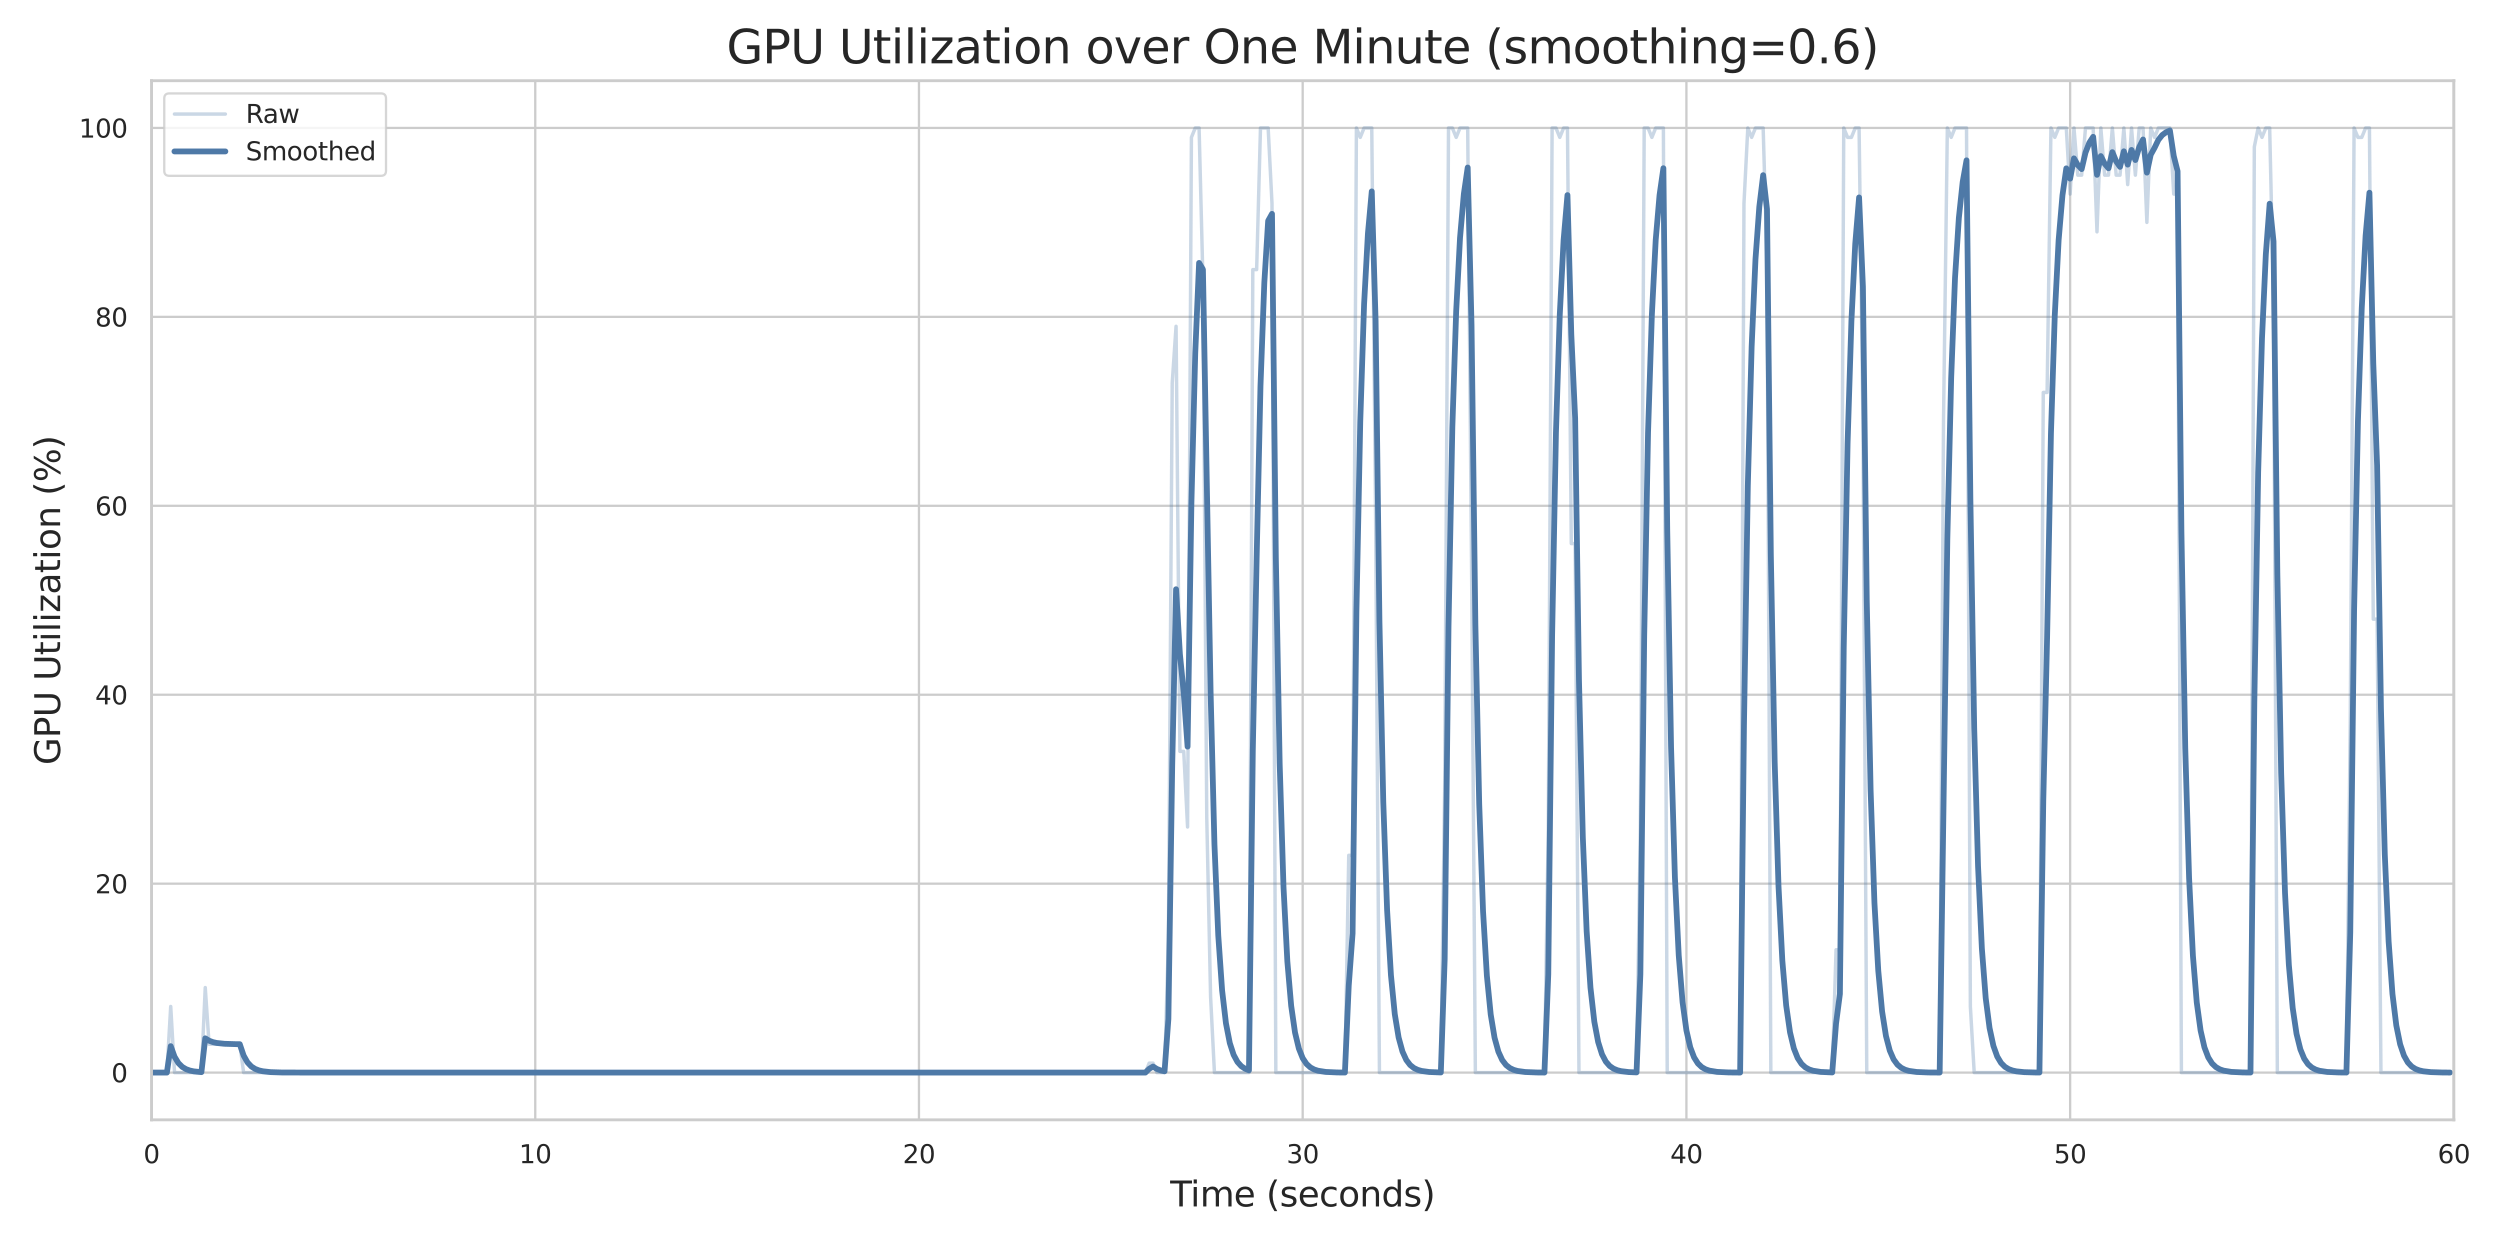 <?xml version="1.0" encoding="utf-8" standalone="no"?>
<!DOCTYPE svg PUBLIC "-//W3C//DTD SVG 1.1//EN"
  "http://www.w3.org/Graphics/SVG/1.1/DTD/svg11.dtd">
<svg xmlns:xlink="http://www.w3.org/1999/xlink" width="864pt" height="432pt" viewBox="0 0 864 432" xmlns="http://www.w3.org/2000/svg" version="1.1">
 <defs>
  <style type="text/css">*{stroke-linejoin: round; stroke-linecap: butt}</style>
 </defs>
 <g id="figure_1">
  <g id="patch_1">
   <path d="M 0 432 
L 864 432 
L 864 0 
L 0 0 
z
" style="fill: #ffffff"/>
  </g>
  <g id="axes_1">
   <g id="patch_2">
    <path d="M 52.368 387.012 
L 848.052 387.012 
L 848.052 27.888 
L 52.368 27.888 
z
" style="fill: #ffffff"/>
   </g>
   <g id="matplotlib.axis_1">
    <g id="xtick_1">
     <g id="line2d_1">
      <path d="M 52.368 387.012 
L 52.368 27.888 
" clip-path="url(#p5007269f45)" style="fill: none; stroke: #cccccc; stroke-width: 0.8; stroke-linecap: round"/>
     </g>
     <g id="text_1">
      <!-- 0 -->
      <g style="fill: #262626" transform="translate(49.569 401.999) scale(0.088 -0.088)">
       <defs>
        <path id="DejaVuSans-30" d="M 2034 4250 
Q 1547 4250 1301 3770 
Q 1056 3291 1056 2328 
Q 1056 1369 1301 889 
Q 1547 409 2034 409 
Q 2525 409 2770 889 
Q 3016 1369 3016 2328 
Q 3016 3291 2770 3770 
Q 2525 4250 2034 4250 
z
M 2034 4750 
Q 2819 4750 3233 4129 
Q 3647 3509 3647 2328 
Q 3647 1150 3233 529 
Q 2819 -91 2034 -91 
Q 1250 -91 836 529 
Q 422 1150 422 2328 
Q 422 3509 836 4129 
Q 1250 4750 2034 4750 
z
" transform="scale(0.016)"/>
       </defs>
       <use xlink:href="#DejaVuSans-30"/>
      </g>
     </g>
    </g>
    <g id="xtick_2">
     <g id="line2d_2">
      <path d="M 184.982 387.012 
L 184.982 27.888 
" clip-path="url(#p5007269f45)" style="fill: none; stroke: #cccccc; stroke-width: 0.8; stroke-linecap: round"/>
     </g>
     <g id="text_2">
      <!-- 10 -->
      <g style="fill: #262626" transform="translate(179.383 401.999) scale(0.088 -0.088)">
       <defs>
        <path id="DejaVuSans-31" d="M 794 531 
L 1825 531 
L 1825 4091 
L 703 3866 
L 703 4441 
L 1819 4666 
L 2450 4666 
L 2450 531 
L 3481 531 
L 3481 0 
L 794 0 
L 794 531 
z
" transform="scale(0.016)"/>
       </defs>
       <use xlink:href="#DejaVuSans-31"/>
       <use xlink:href="#DejaVuSans-30" x="63.623"/>
      </g>
     </g>
    </g>
    <g id="xtick_3">
     <g id="line2d_3">
      <path d="M 317.596 387.012 
L 317.596 27.888 
" clip-path="url(#p5007269f45)" style="fill: none; stroke: #cccccc; stroke-width: 0.8; stroke-linecap: round"/>
     </g>
     <g id="text_3">
      <!-- 20 -->
      <g style="fill: #262626" transform="translate(311.997 401.999) scale(0.088 -0.088)">
       <defs>
        <path id="DejaVuSans-32" d="M 1228 531 
L 3431 531 
L 3431 0 
L 469 0 
L 469 531 
Q 828 903 1448 1529 
Q 2069 2156 2228 2338 
Q 2531 2678 2651 2914 
Q 2772 3150 2772 3378 
Q 2772 3750 2511 3984 
Q 2250 4219 1831 4219 
Q 1534 4219 1204 4116 
Q 875 4013 500 3803 
L 500 4441 
Q 881 4594 1212 4672 
Q 1544 4750 1819 4750 
Q 2544 4750 2975 4387 
Q 3406 4025 3406 3419 
Q 3406 3131 3298 2873 
Q 3191 2616 2906 2266 
Q 2828 2175 2409 1742 
Q 1991 1309 1228 531 
z
" transform="scale(0.016)"/>
       </defs>
       <use xlink:href="#DejaVuSans-32"/>
       <use xlink:href="#DejaVuSans-30" x="63.623"/>
      </g>
     </g>
    </g>
    <g id="xtick_4">
     <g id="line2d_4">
      <path d="M 450.21 387.012 
L 450.21 27.888 
" clip-path="url(#p5007269f45)" style="fill: none; stroke: #cccccc; stroke-width: 0.8; stroke-linecap: round"/>
     </g>
     <g id="text_4">
      <!-- 30 -->
      <g style="fill: #262626" transform="translate(444.611 401.999) scale(0.088 -0.088)">
       <defs>
        <path id="DejaVuSans-33" d="M 2597 2516 
Q 3050 2419 3304 2112 
Q 3559 1806 3559 1356 
Q 3559 666 3084 287 
Q 2609 -91 1734 -91 
Q 1441 -91 1130 -33 
Q 819 25 488 141 
L 488 750 
Q 750 597 1062 519 
Q 1375 441 1716 441 
Q 2309 441 2620 675 
Q 2931 909 2931 1356 
Q 2931 1769 2642 2001 
Q 2353 2234 1838 2234 
L 1294 2234 
L 1294 2753 
L 1863 2753 
Q 2328 2753 2575 2939 
Q 2822 3125 2822 3475 
Q 2822 3834 2567 4026 
Q 2313 4219 1838 4219 
Q 1578 4219 1281 4162 
Q 984 4106 628 3988 
L 628 4550 
Q 988 4650 1302 4700 
Q 1616 4750 1894 4750 
Q 2613 4750 3031 4423 
Q 3450 4097 3450 3541 
Q 3450 3153 3228 2886 
Q 3006 2619 2597 2516 
z
" transform="scale(0.016)"/>
       </defs>
       <use xlink:href="#DejaVuSans-33"/>
       <use xlink:href="#DejaVuSans-30" x="63.623"/>
      </g>
     </g>
    </g>
    <g id="xtick_5">
     <g id="line2d_5">
      <path d="M 582.824 387.012 
L 582.824 27.888 
" clip-path="url(#p5007269f45)" style="fill: none; stroke: #cccccc; stroke-width: 0.8; stroke-linecap: round"/>
     </g>
     <g id="text_5">
      <!-- 40 -->
      <g style="fill: #262626" transform="translate(577.225 401.999) scale(0.088 -0.088)">
       <defs>
        <path id="DejaVuSans-34" d="M 2419 4116 
L 825 1625 
L 2419 1625 
L 2419 4116 
z
M 2253 4666 
L 3047 4666 
L 3047 1625 
L 3713 1625 
L 3713 1100 
L 3047 1100 
L 3047 0 
L 2419 0 
L 2419 1100 
L 313 1100 
L 313 1709 
L 2253 4666 
z
" transform="scale(0.016)"/>
       </defs>
       <use xlink:href="#DejaVuSans-34"/>
       <use xlink:href="#DejaVuSans-30" x="63.623"/>
      </g>
     </g>
    </g>
    <g id="xtick_6">
     <g id="line2d_6">
      <path d="M 715.438 387.012 
L 715.438 27.888 
" clip-path="url(#p5007269f45)" style="fill: none; stroke: #cccccc; stroke-width: 0.8; stroke-linecap: round"/>
     </g>
     <g id="text_6">
      <!-- 50 -->
      <g style="fill: #262626" transform="translate(709.839 401.999) scale(0.088 -0.088)">
       <defs>
        <path id="DejaVuSans-35" d="M 691 4666 
L 3169 4666 
L 3169 4134 
L 1269 4134 
L 1269 2991 
Q 1406 3038 1543 3061 
Q 1681 3084 1819 3084 
Q 2600 3084 3056 2656 
Q 3513 2228 3513 1497 
Q 3513 744 3044 326 
Q 2575 -91 1722 -91 
Q 1428 -91 1123 -41 
Q 819 9 494 109 
L 494 744 
Q 775 591 1075 516 
Q 1375 441 1709 441 
Q 2250 441 2565 725 
Q 2881 1009 2881 1497 
Q 2881 1984 2565 2268 
Q 2250 2553 1709 2553 
Q 1456 2553 1204 2497 
Q 953 2441 691 2322 
L 691 4666 
z
" transform="scale(0.016)"/>
       </defs>
       <use xlink:href="#DejaVuSans-35"/>
       <use xlink:href="#DejaVuSans-30" x="63.623"/>
      </g>
     </g>
    </g>
    <g id="xtick_7">
     <g id="line2d_7">
      <path d="M 848.052 387.012 
L 848.052 27.888 
" clip-path="url(#p5007269f45)" style="fill: none; stroke: #cccccc; stroke-width: 0.8; stroke-linecap: round"/>
     </g>
     <g id="text_7">
      <!-- 60 -->
      <g style="fill: #262626" transform="translate(842.453 401.999) scale(0.088 -0.088)">
       <defs>
        <path id="DejaVuSans-36" d="M 2113 2584 
Q 1688 2584 1439 2293 
Q 1191 2003 1191 1497 
Q 1191 994 1439 701 
Q 1688 409 2113 409 
Q 2538 409 2786 701 
Q 3034 994 3034 1497 
Q 3034 2003 2786 2293 
Q 2538 2584 2113 2584 
z
M 3366 4563 
L 3366 3988 
Q 3128 4100 2886 4159 
Q 2644 4219 2406 4219 
Q 1781 4219 1451 3797 
Q 1122 3375 1075 2522 
Q 1259 2794 1537 2939 
Q 1816 3084 2150 3084 
Q 2853 3084 3261 2657 
Q 3669 2231 3669 1497 
Q 3669 778 3244 343 
Q 2819 -91 2113 -91 
Q 1303 -91 875 529 
Q 447 1150 447 2328 
Q 447 3434 972 4092 
Q 1497 4750 2381 4750 
Q 2619 4750 2861 4703 
Q 3103 4656 3366 4563 
z
" transform="scale(0.016)"/>
       </defs>
       <use xlink:href="#DejaVuSans-36"/>
       <use xlink:href="#DejaVuSans-30" x="63.623"/>
      </g>
     </g>
    </g>
    <g id="text_8">
     <!-- Time (seconds) -->
     <g style="fill: #262626" transform="translate(404.416 416.947) scale(0.12 -0.12)">
      <defs>
       <path id="DejaVuSans-54" d="M -19 4666 
L 3928 4666 
L 3928 4134 
L 2272 4134 
L 2272 0 
L 1638 0 
L 1638 4134 
L -19 4134 
L -19 4666 
z
" transform="scale(0.016)"/>
       <path id="DejaVuSans-69" d="M 603 3500 
L 1178 3500 
L 1178 0 
L 603 0 
L 603 3500 
z
M 603 4863 
L 1178 4863 
L 1178 4134 
L 603 4134 
L 603 4863 
z
" transform="scale(0.016)"/>
       <path id="DejaVuSans-6d" d="M 3328 2828 
Q 3544 3216 3844 3400 
Q 4144 3584 4550 3584 
Q 5097 3584 5394 3201 
Q 5691 2819 5691 2113 
L 5691 0 
L 5113 0 
L 5113 2094 
Q 5113 2597 4934 2840 
Q 4756 3084 4391 3084 
Q 3944 3084 3684 2787 
Q 3425 2491 3425 1978 
L 3425 0 
L 2847 0 
L 2847 2094 
Q 2847 2600 2669 2842 
Q 2491 3084 2119 3084 
Q 1678 3084 1418 2786 
Q 1159 2488 1159 1978 
L 1159 0 
L 581 0 
L 581 3500 
L 1159 3500 
L 1159 2956 
Q 1356 3278 1631 3431 
Q 1906 3584 2284 3584 
Q 2666 3584 2933 3390 
Q 3200 3197 3328 2828 
z
" transform="scale(0.016)"/>
       <path id="DejaVuSans-65" d="M 3597 1894 
L 3597 1613 
L 953 1613 
Q 991 1019 1311 708 
Q 1631 397 2203 397 
Q 2534 397 2845 478 
Q 3156 559 3463 722 
L 3463 178 
Q 3153 47 2828 -22 
Q 2503 -91 2169 -91 
Q 1331 -91 842 396 
Q 353 884 353 1716 
Q 353 2575 817 3079 
Q 1281 3584 2069 3584 
Q 2775 3584 3186 3129 
Q 3597 2675 3597 1894 
z
M 3022 2063 
Q 3016 2534 2758 2815 
Q 2500 3097 2075 3097 
Q 1594 3097 1305 2825 
Q 1016 2553 972 2059 
L 3022 2063 
z
" transform="scale(0.016)"/>
       <path id="DejaVuSans-20" transform="scale(0.016)"/>
       <path id="DejaVuSans-28" d="M 1984 4856 
Q 1566 4138 1362 3434 
Q 1159 2731 1159 2009 
Q 1159 1288 1364 580 
Q 1569 -128 1984 -844 
L 1484 -844 
Q 1016 -109 783 600 
Q 550 1309 550 2009 
Q 550 2706 781 3412 
Q 1013 4119 1484 4856 
L 1984 4856 
z
" transform="scale(0.016)"/>
       <path id="DejaVuSans-73" d="M 2834 3397 
L 2834 2853 
Q 2591 2978 2328 3040 
Q 2066 3103 1784 3103 
Q 1356 3103 1142 2972 
Q 928 2841 928 2578 
Q 928 2378 1081 2264 
Q 1234 2150 1697 2047 
L 1894 2003 
Q 2506 1872 2764 1633 
Q 3022 1394 3022 966 
Q 3022 478 2636 193 
Q 2250 -91 1575 -91 
Q 1294 -91 989 -36 
Q 684 19 347 128 
L 347 722 
Q 666 556 975 473 
Q 1284 391 1588 391 
Q 1994 391 2212 530 
Q 2431 669 2431 922 
Q 2431 1156 2273 1281 
Q 2116 1406 1581 1522 
L 1381 1569 
Q 847 1681 609 1914 
Q 372 2147 372 2553 
Q 372 3047 722 3315 
Q 1072 3584 1716 3584 
Q 2034 3584 2315 3537 
Q 2597 3491 2834 3397 
z
" transform="scale(0.016)"/>
       <path id="DejaVuSans-63" d="M 3122 3366 
L 3122 2828 
Q 2878 2963 2633 3030 
Q 2388 3097 2138 3097 
Q 1578 3097 1268 2742 
Q 959 2388 959 1747 
Q 959 1106 1268 751 
Q 1578 397 2138 397 
Q 2388 397 2633 464 
Q 2878 531 3122 666 
L 3122 134 
Q 2881 22 2623 -34 
Q 2366 -91 2075 -91 
Q 1284 -91 818 406 
Q 353 903 353 1747 
Q 353 2603 823 3093 
Q 1294 3584 2113 3584 
Q 2378 3584 2631 3529 
Q 2884 3475 3122 3366 
z
" transform="scale(0.016)"/>
       <path id="DejaVuSans-6f" d="M 1959 3097 
Q 1497 3097 1228 2736 
Q 959 2375 959 1747 
Q 959 1119 1226 758 
Q 1494 397 1959 397 
Q 2419 397 2687 759 
Q 2956 1122 2956 1747 
Q 2956 2369 2687 2733 
Q 2419 3097 1959 3097 
z
M 1959 3584 
Q 2709 3584 3137 3096 
Q 3566 2609 3566 1747 
Q 3566 888 3137 398 
Q 2709 -91 1959 -91 
Q 1206 -91 779 398 
Q 353 888 353 1747 
Q 353 2609 779 3096 
Q 1206 3584 1959 3584 
z
" transform="scale(0.016)"/>
       <path id="DejaVuSans-6e" d="M 3513 2113 
L 3513 0 
L 2938 0 
L 2938 2094 
Q 2938 2591 2744 2837 
Q 2550 3084 2163 3084 
Q 1697 3084 1428 2787 
Q 1159 2491 1159 1978 
L 1159 0 
L 581 0 
L 581 3500 
L 1159 3500 
L 1159 2956 
Q 1366 3272 1645 3428 
Q 1925 3584 2291 3584 
Q 2894 3584 3203 3211 
Q 3513 2838 3513 2113 
z
" transform="scale(0.016)"/>
       <path id="DejaVuSans-64" d="M 2906 2969 
L 2906 4863 
L 3481 4863 
L 3481 0 
L 2906 0 
L 2906 525 
Q 2725 213 2448 61 
Q 2172 -91 1784 -91 
Q 1150 -91 751 415 
Q 353 922 353 1747 
Q 353 2572 751 3078 
Q 1150 3584 1784 3584 
Q 2172 3584 2448 3432 
Q 2725 3281 2906 2969 
z
M 947 1747 
Q 947 1113 1208 752 
Q 1469 391 1925 391 
Q 2381 391 2643 752 
Q 2906 1113 2906 1747 
Q 2906 2381 2643 2742 
Q 2381 3103 1925 3103 
Q 1469 3103 1208 2742 
Q 947 2381 947 1747 
z
" transform="scale(0.016)"/>
       <path id="DejaVuSans-29" d="M 513 4856 
L 1013 4856 
Q 1481 4119 1714 3412 
Q 1947 2706 1947 2009 
Q 1947 1309 1714 600 
Q 1481 -109 1013 -844 
L 513 -844 
Q 928 -128 1133 580 
Q 1338 1288 1338 2009 
Q 1338 2731 1133 3434 
Q 928 4138 513 4856 
z
" transform="scale(0.016)"/>
      </defs>
      <use xlink:href="#DejaVuSans-54"/>
      <use xlink:href="#DejaVuSans-69" x="57.959"/>
      <use xlink:href="#DejaVuSans-6d" x="85.742"/>
      <use xlink:href="#DejaVuSans-65" x="183.154"/>
      <use xlink:href="#DejaVuSans-20" x="244.678"/>
      <use xlink:href="#DejaVuSans-28" x="276.465"/>
      <use xlink:href="#DejaVuSans-73" x="315.479"/>
      <use xlink:href="#DejaVuSans-65" x="367.578"/>
      <use xlink:href="#DejaVuSans-63" x="429.102"/>
      <use xlink:href="#DejaVuSans-6f" x="484.082"/>
      <use xlink:href="#DejaVuSans-6e" x="545.264"/>
      <use xlink:href="#DejaVuSans-64" x="608.643"/>
      <use xlink:href="#DejaVuSans-73" x="672.119"/>
      <use xlink:href="#DejaVuSans-29" x="724.219"/>
     </g>
    </g>
   </g>
   <g id="matplotlib.axis_2">
    <g id="ytick_1">
     <g id="line2d_8">
      <path d="M 52.368 370.688 
L 848.052 370.688 
" clip-path="url(#p5007269f45)" style="fill: none; stroke: #cccccc; stroke-width: 0.8; stroke-linecap: round"/>
     </g>
     <g id="text_9">
      <!-- 0 -->
      <g style="fill: #262626" transform="translate(38.469 374.031) scale(0.088 -0.088)">
       <use xlink:href="#DejaVuSans-30"/>
      </g>
     </g>
    </g>
    <g id="ytick_2">
     <g id="line2d_9">
      <path d="M 52.368 305.393 
L 848.052 305.393 
" clip-path="url(#p5007269f45)" style="fill: none; stroke: #cccccc; stroke-width: 0.8; stroke-linecap: round"/>
     </g>
     <g id="text_10">
      <!-- 20 -->
      <g style="fill: #262626" transform="translate(32.87 308.736) scale(0.088 -0.088)">
       <use xlink:href="#DejaVuSans-32"/>
       <use xlink:href="#DejaVuSans-30" x="63.623"/>
      </g>
     </g>
    </g>
    <g id="ytick_3">
     <g id="line2d_10">
      <path d="M 52.368 240.098 
L 848.052 240.098 
" clip-path="url(#p5007269f45)" style="fill: none; stroke: #cccccc; stroke-width: 0.8; stroke-linecap: round"/>
     </g>
     <g id="text_11">
      <!-- 40 -->
      <g style="fill: #262626" transform="translate(32.87 243.441) scale(0.088 -0.088)">
       <use xlink:href="#DejaVuSans-34"/>
       <use xlink:href="#DejaVuSans-30" x="63.623"/>
      </g>
     </g>
    </g>
    <g id="ytick_4">
     <g id="line2d_11">
      <path d="M 52.368 174.802 
L 848.052 174.802 
" clip-path="url(#p5007269f45)" style="fill: none; stroke: #cccccc; stroke-width: 0.8; stroke-linecap: round"/>
     </g>
     <g id="text_12">
      <!-- 60 -->
      <g style="fill: #262626" transform="translate(32.87 178.146) scale(0.088 -0.088)">
       <use xlink:href="#DejaVuSans-36"/>
       <use xlink:href="#DejaVuSans-30" x="63.623"/>
      </g>
     </g>
    </g>
    <g id="ytick_5">
     <g id="line2d_12">
      <path d="M 52.368 109.507 
L 848.052 109.507 
" clip-path="url(#p5007269f45)" style="fill: none; stroke: #cccccc; stroke-width: 0.8; stroke-linecap: round"/>
     </g>
     <g id="text_13">
      <!-- 80 -->
      <g style="fill: #262626" transform="translate(32.87 112.85) scale(0.088 -0.088)">
       <defs>
        <path id="DejaVuSans-38" d="M 2034 2216 
Q 1584 2216 1326 1975 
Q 1069 1734 1069 1313 
Q 1069 891 1326 650 
Q 1584 409 2034 409 
Q 2484 409 2743 651 
Q 3003 894 3003 1313 
Q 3003 1734 2745 1975 
Q 2488 2216 2034 2216 
z
M 1403 2484 
Q 997 2584 770 2862 
Q 544 3141 544 3541 
Q 544 4100 942 4425 
Q 1341 4750 2034 4750 
Q 2731 4750 3128 4425 
Q 3525 4100 3525 3541 
Q 3525 3141 3298 2862 
Q 3072 2584 2669 2484 
Q 3125 2378 3379 2068 
Q 3634 1759 3634 1313 
Q 3634 634 3220 271 
Q 2806 -91 2034 -91 
Q 1263 -91 848 271 
Q 434 634 434 1313 
Q 434 1759 690 2068 
Q 947 2378 1403 2484 
z
M 1172 3481 
Q 1172 3119 1398 2916 
Q 1625 2713 2034 2713 
Q 2441 2713 2670 2916 
Q 2900 3119 2900 3481 
Q 2900 3844 2670 4047 
Q 2441 4250 2034 4250 
Q 1625 4250 1398 4047 
Q 1172 3844 1172 3481 
z
" transform="scale(0.016)"/>
       </defs>
       <use xlink:href="#DejaVuSans-38"/>
       <use xlink:href="#DejaVuSans-30" x="63.623"/>
      </g>
     </g>
    </g>
    <g id="ytick_6">
     <g id="line2d_13">
      <path d="M 52.368 44.212 
L 848.052 44.212 
" clip-path="url(#p5007269f45)" style="fill: none; stroke: #cccccc; stroke-width: 0.8; stroke-linecap: round"/>
     </g>
     <g id="text_14">
      <!-- 100 -->
      <g style="fill: #262626" transform="translate(27.271 47.555) scale(0.088 -0.088)">
       <use xlink:href="#DejaVuSans-31"/>
       <use xlink:href="#DejaVuSans-30" x="63.623"/>
       <use xlink:href="#DejaVuSans-30" x="127.246"/>
      </g>
     </g>
    </g>
    <g id="text_15">
     <!-- GPU Utilization (%) -->
     <g style="fill: #262626" transform="translate(20.775 264.368) rotate(-90) scale(0.12 -0.12)">
      <defs>
       <path id="DejaVuSans-47" d="M 3809 666 
L 3809 1919 
L 2778 1919 
L 2778 2438 
L 4434 2438 
L 4434 434 
Q 4069 175 3628 42 
Q 3188 -91 2688 -91 
Q 1594 -91 976 548 
Q 359 1188 359 2328 
Q 359 3472 976 4111 
Q 1594 4750 2688 4750 
Q 3144 4750 3555 4637 
Q 3966 4525 4313 4306 
L 4313 3634 
Q 3963 3931 3569 4081 
Q 3175 4231 2741 4231 
Q 1884 4231 1454 3753 
Q 1025 3275 1025 2328 
Q 1025 1384 1454 906 
Q 1884 428 2741 428 
Q 3075 428 3337 486 
Q 3600 544 3809 666 
z
" transform="scale(0.016)"/>
       <path id="DejaVuSans-50" d="M 1259 4147 
L 1259 2394 
L 2053 2394 
Q 2494 2394 2734 2622 
Q 2975 2850 2975 3272 
Q 2975 3691 2734 3919 
Q 2494 4147 2053 4147 
L 1259 4147 
z
M 628 4666 
L 2053 4666 
Q 2838 4666 3239 4311 
Q 3641 3956 3641 3272 
Q 3641 2581 3239 2228 
Q 2838 1875 2053 1875 
L 1259 1875 
L 1259 0 
L 628 0 
L 628 4666 
z
" transform="scale(0.016)"/>
       <path id="DejaVuSans-55" d="M 556 4666 
L 1191 4666 
L 1191 1831 
Q 1191 1081 1462 751 
Q 1734 422 2344 422 
Q 2950 422 3222 751 
Q 3494 1081 3494 1831 
L 3494 4666 
L 4128 4666 
L 4128 1753 
Q 4128 841 3676 375 
Q 3225 -91 2344 -91 
Q 1459 -91 1007 375 
Q 556 841 556 1753 
L 556 4666 
z
" transform="scale(0.016)"/>
       <path id="DejaVuSans-74" d="M 1172 4494 
L 1172 3500 
L 2356 3500 
L 2356 3053 
L 1172 3053 
L 1172 1153 
Q 1172 725 1289 603 
Q 1406 481 1766 481 
L 2356 481 
L 2356 0 
L 1766 0 
Q 1100 0 847 248 
Q 594 497 594 1153 
L 594 3053 
L 172 3053 
L 172 3500 
L 594 3500 
L 594 4494 
L 1172 4494 
z
" transform="scale(0.016)"/>
       <path id="DejaVuSans-6c" d="M 603 4863 
L 1178 4863 
L 1178 0 
L 603 0 
L 603 4863 
z
" transform="scale(0.016)"/>
       <path id="DejaVuSans-7a" d="M 353 3500 
L 3084 3500 
L 3084 2975 
L 922 459 
L 3084 459 
L 3084 0 
L 275 0 
L 275 525 
L 2438 3041 
L 353 3041 
L 353 3500 
z
" transform="scale(0.016)"/>
       <path id="DejaVuSans-61" d="M 2194 1759 
Q 1497 1759 1228 1600 
Q 959 1441 959 1056 
Q 959 750 1161 570 
Q 1363 391 1709 391 
Q 2188 391 2477 730 
Q 2766 1069 2766 1631 
L 2766 1759 
L 2194 1759 
z
M 3341 1997 
L 3341 0 
L 2766 0 
L 2766 531 
Q 2569 213 2275 61 
Q 1981 -91 1556 -91 
Q 1019 -91 701 211 
Q 384 513 384 1019 
Q 384 1609 779 1909 
Q 1175 2209 1959 2209 
L 2766 2209 
L 2766 2266 
Q 2766 2663 2505 2880 
Q 2244 3097 1772 3097 
Q 1472 3097 1187 3025 
Q 903 2953 641 2809 
L 641 3341 
Q 956 3463 1253 3523 
Q 1550 3584 1831 3584 
Q 2591 3584 2966 3190 
Q 3341 2797 3341 1997 
z
" transform="scale(0.016)"/>
       <path id="DejaVuSans-25" d="M 4653 2053 
Q 4381 2053 4226 1822 
Q 4072 1591 4072 1178 
Q 4072 772 4226 539 
Q 4381 306 4653 306 
Q 4919 306 5073 539 
Q 5228 772 5228 1178 
Q 5228 1588 5073 1820 
Q 4919 2053 4653 2053 
z
M 4653 2450 
Q 5147 2450 5437 2106 
Q 5728 1763 5728 1178 
Q 5728 594 5436 251 
Q 5144 -91 4653 -91 
Q 4153 -91 3862 251 
Q 3572 594 3572 1178 
Q 3572 1766 3864 2108 
Q 4156 2450 4653 2450 
z
M 1428 4353 
Q 1159 4353 1004 4120 
Q 850 3888 850 3481 
Q 850 3069 1003 2837 
Q 1156 2606 1428 2606 
Q 1700 2606 1854 2837 
Q 2009 3069 2009 3481 
Q 2009 3884 1853 4118 
Q 1697 4353 1428 4353 
z
M 4250 4750 
L 4750 4750 
L 1831 -91 
L 1331 -91 
L 4250 4750 
z
M 1428 4750 
Q 1922 4750 2215 4408 
Q 2509 4066 2509 3481 
Q 2509 2891 2217 2550 
Q 1925 2209 1428 2209 
Q 931 2209 642 2551 
Q 353 2894 353 3481 
Q 353 4063 643 4406 
Q 934 4750 1428 4750 
z
" transform="scale(0.016)"/>
      </defs>
      <use xlink:href="#DejaVuSans-47"/>
      <use xlink:href="#DejaVuSans-50" x="77.49"/>
      <use xlink:href="#DejaVuSans-55" x="137.793"/>
      <use xlink:href="#DejaVuSans-20" x="210.986"/>
      <use xlink:href="#DejaVuSans-55" x="242.773"/>
      <use xlink:href="#DejaVuSans-74" x="315.967"/>
      <use xlink:href="#DejaVuSans-69" x="355.176"/>
      <use xlink:href="#DejaVuSans-6c" x="382.959"/>
      <use xlink:href="#DejaVuSans-69" x="410.742"/>
      <use xlink:href="#DejaVuSans-7a" x="438.525"/>
      <use xlink:href="#DejaVuSans-61" x="491.016"/>
      <use xlink:href="#DejaVuSans-74" x="552.295"/>
      <use xlink:href="#DejaVuSans-69" x="591.504"/>
      <use xlink:href="#DejaVuSans-6f" x="619.287"/>
      <use xlink:href="#DejaVuSans-6e" x="680.469"/>
      <use xlink:href="#DejaVuSans-20" x="743.848"/>
      <use xlink:href="#DejaVuSans-28" x="775.635"/>
      <use xlink:href="#DejaVuSans-25" x="814.648"/>
      <use xlink:href="#DejaVuSans-29" x="909.668"/>
     </g>
    </g>
   </g>
   <g id="PolyCollection_1"/>
   <g id="PolyCollection_2"/>
   <g id="line2d_14">
    <path d="M 52.368 370.688 
L 57.673 370.688 
L 58.999 347.835 
L 60.325 370.688 
L 69.608 370.688 
L 70.934 341.305 
L 72.26 360.894 
L 82.869 360.894 
L 84.195 370.688 
L 395.838 370.688 
L 397.164 367.423 
L 398.491 367.423 
L 399.817 370.688 
L 402.469 370.688 
L 403.795 324.981 
L 405.121 132.36 
L 406.447 112.772 
L 407.774 259.686 
L 409.1 259.686 
L 410.426 285.804 
L 411.752 47.477 
L 413.078 44.212 
L 414.404 44.212 
L 415.73 96.448 
L 417.057 282.54 
L 418.383 344.57 
L 419.709 370.688 
L 431.644 370.688 
L 432.97 93.183 
L 434.296 93.183 
L 435.622 44.212 
L 438.275 44.212 
L 439.601 70.33 
L 440.927 370.688 
L 464.798 370.688 
L 466.124 295.599 
L 467.45 295.599 
L 468.776 44.212 
L 470.102 47.477 
L 471.428 44.212 
L 474.081 44.212 
L 475.407 178.067 
L 476.733 370.688 
L 497.951 370.688 
L 499.277 272.745 
L 500.603 44.212 
L 501.929 44.212 
L 503.256 47.477 
L 504.582 44.212 
L 507.234 44.212 
L 508.56 194.391 
L 509.886 370.688 
L 533.757 370.688 
L 535.083 285.804 
L 536.409 44.212 
L 537.735 44.212 
L 539.061 47.477 
L 540.388 44.212 
L 541.714 44.212 
L 543.04 187.861 
L 544.366 187.861 
L 545.692 370.688 
L 565.584 370.688 
L 566.91 285.804 
L 568.236 44.212 
L 569.563 44.212 
L 570.889 47.477 
L 572.215 44.212 
L 574.867 44.212 
L 576.193 370.688 
L 601.39 370.688 
L 602.716 70.33 
L 604.042 44.212 
L 605.368 47.477 
L 606.695 44.212 
L 609.347 44.212 
L 610.673 89.919 
L 611.999 370.688 
L 633.217 370.688 
L 634.543 328.246 
L 635.87 328.246 
L 637.196 44.212 
L 638.522 47.477 
L 639.848 47.477 
L 641.174 44.212 
L 642.5 44.212 
L 643.826 145.419 
L 645.153 370.688 
L 670.349 370.688 
L 671.675 145.419 
L 673.002 44.212 
L 674.328 47.477 
L 675.654 44.212 
L 679.632 44.212 
L 680.958 347.835 
L 682.284 370.688 
L 704.829 370.688 
L 706.155 135.625 
L 707.481 135.625 
L 708.807 44.212 
L 710.133 47.477 
L 711.46 44.212 
L 714.112 44.212 
L 715.438 67.065 
L 716.764 44.212 
L 718.09 60.536 
L 719.416 60.536 
L 720.743 44.212 
L 723.395 44.212 
L 724.721 80.124 
L 726.047 44.212 
L 727.373 60.536 
L 728.699 60.536 
L 730.026 44.212 
L 731.352 60.536 
L 732.678 60.536 
L 734.004 44.212 
L 735.33 63.8 
L 736.656 44.212 
L 737.982 60.536 
L 739.309 44.212 
L 740.635 44.212 
L 741.961 76.859 
L 743.287 44.212 
L 744.613 47.477 
L 745.939 44.212 
L 749.918 44.212 
L 751.244 67.065 
L 752.57 67.065 
L 753.896 370.688 
L 777.767 370.688 
L 779.093 50.741 
L 780.419 44.212 
L 781.745 47.477 
L 783.071 44.212 
L 784.397 44.212 
L 785.723 102.978 
L 787.05 370.688 
L 810.92 370.688 
L 812.246 249.892 
L 813.572 44.212 
L 814.899 47.477 
L 816.225 47.477 
L 817.551 44.212 
L 818.877 44.212 
L 820.203 213.98 
L 821.529 213.98 
L 822.855 370.688 
L 846.726 370.688 
L 846.726 370.688 
" clip-path="url(#p5007269f45)" style="fill: none; stroke: #4e79a7; stroke-opacity: 0.3; stroke-width: 1.2; stroke-linecap: round"/>
   </g>
   <g id="line2d_15">
    <path d="M 52.368 370.688 
L 57.673 370.688 
L 58.999 361.547 
L 60.325 365.203 
L 61.651 367.397 
L 62.977 368.714 
L 64.303 369.503 
L 65.629 369.977 
L 66.956 370.262 
L 69.608 370.535 
L 70.934 358.843 
L 72.26 359.663 
L 73.586 360.156 
L 74.912 360.451 
L 77.565 360.734 
L 81.543 360.859 
L 82.869 360.873 
L 84.195 364.799 
L 85.522 367.155 
L 86.848 368.568 
L 88.174 369.416 
L 89.5 369.925 
L 90.826 370.23 
L 93.478 370.523 
L 97.457 370.653 
L 110.718 370.688 
L 395.838 370.688 
L 397.164 369.382 
L 398.491 368.599 
L 399.817 369.435 
L 401.143 369.936 
L 402.469 370.237 
L 403.795 352.135 
L 405.121 264.225 
L 406.447 203.644 
L 407.774 226.061 
L 409.1 239.511 
L 410.426 258.028 
L 411.752 173.808 
L 413.078 121.969 
L 414.404 90.866 
L 415.73 93.099 
L 418.383 239.153 
L 419.709 291.767 
L 421.035 323.336 
L 422.361 342.277 
L 423.687 353.641 
L 425.013 360.46 
L 426.339 364.551 
L 427.666 367.006 
L 428.992 368.479 
L 430.318 369.363 
L 431.644 369.893 
L 432.97 259.209 
L 434.296 192.799 
L 435.622 133.364 
L 436.949 97.703 
L 438.275 76.307 
L 439.601 73.916 
L 440.927 192.625 
L 442.253 263.85 
L 443.579 306.585 
L 444.905 332.226 
L 446.232 347.611 
L 447.558 356.842 
L 448.884 362.38 
L 450.21 365.704 
L 451.536 367.697 
L 452.862 368.894 
L 454.188 369.612 
L 455.515 370.042 
L 458.167 370.456 
L 462.145 370.638 
L 464.798 370.67 
L 466.124 340.642 
L 467.45 322.624 
L 468.776 211.259 
L 470.102 145.746 
L 471.428 105.132 
L 472.754 80.764 
L 474.081 66.143 
L 475.407 110.913 
L 476.733 214.823 
L 478.059 277.169 
L 479.385 314.577 
L 480.711 337.021 
L 482.037 350.488 
L 483.363 358.568 
L 484.69 363.416 
L 486.016 366.325 
L 487.342 368.07 
L 488.668 369.117 
L 489.994 369.746 
L 491.32 370.123 
L 493.973 370.485 
L 497.951 370.644 
L 499.277 331.485 
L 500.603 216.576 
L 501.929 147.63 
L 503.256 107.569 
L 504.582 82.226 
L 505.908 67.02 
L 507.234 57.897 
L 508.56 112.495 
L 509.886 215.772 
L 511.212 277.738 
L 512.539 314.918 
L 513.865 337.226 
L 515.191 350.611 
L 516.517 358.642 
L 517.843 363.46 
L 519.169 366.352 
L 520.495 368.086 
L 521.822 369.127 
L 523.148 369.751 
L 524.474 370.126 
L 527.126 370.486 
L 531.105 370.644 
L 533.757 370.672 
L 535.083 336.725 
L 536.409 219.72 
L 537.735 149.517 
L 539.061 108.701 
L 540.388 82.905 
L 541.714 67.428 
L 543.04 115.601 
L 544.366 144.505 
L 545.692 234.978 
L 547.018 289.262 
L 548.344 321.833 
L 549.67 341.375 
L 550.997 353.1 
L 552.323 360.135 
L 553.649 364.357 
L 554.975 366.889 
L 556.301 368.409 
L 557.627 369.321 
L 558.953 369.868 
L 560.28 370.196 
L 562.932 370.511 
L 565.584 370.624 
L 566.91 336.696 
L 568.236 219.703 
L 569.563 149.506 
L 570.889 108.694 
L 572.215 82.901 
L 573.541 67.426 
L 574.867 58.14 
L 576.193 183.159 
L 577.519 258.171 
L 578.846 303.178 
L 580.172 330.182 
L 581.498 346.384 
L 582.824 356.106 
L 584.15 361.939 
L 585.476 365.439 
L 586.802 367.538 
L 588.129 368.798 
L 589.455 369.554 
L 590.781 370.008 
L 593.433 370.443 
L 597.412 370.635 
L 601.39 370.677 
L 602.716 250.538 
L 604.042 168.008 
L 605.368 119.795 
L 606.695 89.562 
L 608.021 71.422 
L 609.347 60.538 
L 610.673 72.29 
L 611.999 191.649 
L 613.325 263.265 
L 614.651 306.234 
L 615.977 332.016 
L 617.304 347.485 
L 618.63 356.766 
L 619.956 362.335 
L 621.282 365.676 
L 622.608 367.681 
L 623.934 368.884 
L 625.26 369.606 
L 626.587 370.039 
L 629.239 370.454 
L 633.217 370.638 
L 634.543 353.681 
L 635.87 343.507 
L 637.196 223.789 
L 638.522 153.264 
L 639.848 110.949 
L 641.174 84.254 
L 642.5 68.237 
L 643.826 99.11 
L 645.153 207.741 
L 646.479 272.92 
L 647.805 312.027 
L 649.131 335.492 
L 650.457 349.57 
L 651.783 358.017 
L 653.109 363.086 
L 654.436 366.127 
L 655.762 367.951 
L 657.088 369.046 
L 658.414 369.703 
L 659.74 370.097 
L 662.392 370.475 
L 666.371 370.642 
L 670.349 370.678 
L 673.002 186.03 
L 674.328 130.608 
L 675.654 96.05 
L 676.98 75.315 
L 678.306 62.873 
L 679.632 55.409 
L 680.958 172.379 
L 682.284 251.703 
L 683.611 299.297 
L 684.937 327.853 
L 686.263 344.987 
L 687.589 355.268 
L 688.915 361.436 
L 690.241 365.137 
L 691.567 367.357 
L 692.894 368.69 
L 694.22 369.489 
L 695.546 369.969 
L 696.872 370.257 
L 699.524 370.533 
L 703.503 370.655 
L 704.829 370.668 
L 706.155 276.651 
L 707.481 220.241 
L 708.807 149.829 
L 710.133 108.888 
L 711.46 83.018 
L 712.786 67.495 
L 714.112 58.182 
L 715.438 61.735 
L 716.764 54.726 
L 718.09 57.05 
L 719.416 58.444 
L 720.743 52.751 
L 722.069 49.335 
L 723.395 47.286 
L 724.721 60.421 
L 726.047 53.937 
L 727.373 56.577 
L 728.699 58.16 
L 730.026 52.581 
L 731.352 55.763 
L 732.678 57.672 
L 734.004 52.288 
L 735.33 56.893 
L 736.656 51.82 
L 737.982 55.307 
L 739.309 50.869 
L 740.635 48.206 
L 741.961 59.667 
L 743.287 53.485 
L 744.613 51.082 
L 745.939 48.334 
L 747.265 46.685 
L 748.591 45.696 
L 749.918 45.102 
L 751.244 53.887 
L 752.57 59.158 
L 753.896 183.77 
L 755.222 258.537 
L 756.548 303.398 
L 757.874 330.314 
L 759.201 346.464 
L 760.527 356.153 
L 761.853 361.967 
L 763.179 365.456 
L 764.505 367.549 
L 765.831 368.804 
L 767.157 369.558 
L 768.484 370.01 
L 771.136 370.444 
L 775.114 370.635 
L 777.767 370.669 
L 779.093 242.698 
L 780.419 163.304 
L 781.745 116.973 
L 783.071 87.868 
L 784.397 70.406 
L 785.723 83.434 
L 787.05 198.336 
L 788.376 267.277 
L 789.702 308.641 
L 791.028 333.46 
L 792.354 348.351 
L 793.68 357.286 
L 795.006 362.647 
L 796.333 365.863 
L 797.659 367.793 
L 798.985 368.951 
L 800.311 369.646 
L 801.637 370.063 
L 804.289 370.463 
L 808.268 370.64 
L 810.92 370.671 
L 812.246 322.359 
L 813.572 211.1 
L 814.899 145.651 
L 816.225 106.381 
L 817.551 81.513 
L 818.877 66.593 
L 820.203 125.547 
L 821.529 160.92 
L 822.855 244.827 
L 824.181 295.172 
L 825.508 325.378 
L 826.834 343.502 
L 828.16 354.377 
L 829.486 360.901 
L 830.812 364.816 
L 832.138 367.165 
L 833.464 368.574 
L 834.791 369.42 
L 836.117 369.927 
L 837.443 370.232 
L 840.095 370.524 
L 844.074 370.653 
L 846.726 370.675 
L 846.726 370.675 
" clip-path="url(#p5007269f45)" style="fill: none; stroke: #4e79a7; stroke-width: 2; stroke-linecap: round"/>
   </g>
   <g id="patch_3">
    <path d="M 52.368 387.012 
L 52.368 27.888 
" style="fill: none; stroke: #cccccc; stroke-linejoin: miter; stroke-linecap: square"/>
   </g>
   <g id="patch_4">
    <path d="M 848.052 387.012 
L 848.052 27.888 
" style="fill: none; stroke: #cccccc; stroke-linejoin: miter; stroke-linecap: square"/>
   </g>
   <g id="patch_5">
    <path d="M 52.368 387.012 
L 848.052 387.012 
" style="fill: none; stroke: #cccccc; stroke-linejoin: miter; stroke-linecap: square"/>
   </g>
   <g id="patch_6">
    <path d="M 52.368 27.888 
L 848.052 27.888 
" style="fill: none; stroke: #cccccc; stroke-linejoin: miter; stroke-linecap: square"/>
   </g>
   <g id="text_16">
    <!-- GPU Utilization over One Minute (smoothing=0.6) -->
    <g style="fill: #262626" transform="translate(251.085 21.888) scale(0.16 -0.16)">
     <defs>
      <path id="DejaVuSans-76" d="M 191 3500 
L 800 3500 
L 1894 563 
L 2988 3500 
L 3597 3500 
L 2284 0 
L 1503 0 
L 191 3500 
z
" transform="scale(0.016)"/>
      <path id="DejaVuSans-72" d="M 2631 2963 
Q 2534 3019 2420 3045 
Q 2306 3072 2169 3072 
Q 1681 3072 1420 2755 
Q 1159 2438 1159 1844 
L 1159 0 
L 581 0 
L 581 3500 
L 1159 3500 
L 1159 2956 
Q 1341 3275 1631 3429 
Q 1922 3584 2338 3584 
Q 2397 3584 2469 3576 
Q 2541 3569 2628 3553 
L 2631 2963 
z
" transform="scale(0.016)"/>
      <path id="DejaVuSans-4f" d="M 2522 4238 
Q 1834 4238 1429 3725 
Q 1025 3213 1025 2328 
Q 1025 1447 1429 934 
Q 1834 422 2522 422 
Q 3209 422 3611 934 
Q 4013 1447 4013 2328 
Q 4013 3213 3611 3725 
Q 3209 4238 2522 4238 
z
M 2522 4750 
Q 3503 4750 4090 4092 
Q 4678 3434 4678 2328 
Q 4678 1225 4090 567 
Q 3503 -91 2522 -91 
Q 1538 -91 948 565 
Q 359 1222 359 2328 
Q 359 3434 948 4092 
Q 1538 4750 2522 4750 
z
" transform="scale(0.016)"/>
      <path id="DejaVuSans-4d" d="M 628 4666 
L 1569 4666 
L 2759 1491 
L 3956 4666 
L 4897 4666 
L 4897 0 
L 4281 0 
L 4281 4097 
L 3078 897 
L 2444 897 
L 1241 4097 
L 1241 0 
L 628 0 
L 628 4666 
z
" transform="scale(0.016)"/>
      <path id="DejaVuSans-75" d="M 544 1381 
L 544 3500 
L 1119 3500 
L 1119 1403 
Q 1119 906 1312 657 
Q 1506 409 1894 409 
Q 2359 409 2629 706 
Q 2900 1003 2900 1516 
L 2900 3500 
L 3475 3500 
L 3475 0 
L 2900 0 
L 2900 538 
Q 2691 219 2414 64 
Q 2138 -91 1772 -91 
Q 1169 -91 856 284 
Q 544 659 544 1381 
z
M 1991 3584 
L 1991 3584 
z
" transform="scale(0.016)"/>
      <path id="DejaVuSans-68" d="M 3513 2113 
L 3513 0 
L 2938 0 
L 2938 2094 
Q 2938 2591 2744 2837 
Q 2550 3084 2163 3084 
Q 1697 3084 1428 2787 
Q 1159 2491 1159 1978 
L 1159 0 
L 581 0 
L 581 4863 
L 1159 4863 
L 1159 2956 
Q 1366 3272 1645 3428 
Q 1925 3584 2291 3584 
Q 2894 3584 3203 3211 
Q 3513 2838 3513 2113 
z
" transform="scale(0.016)"/>
      <path id="DejaVuSans-67" d="M 2906 1791 
Q 2906 2416 2648 2759 
Q 2391 3103 1925 3103 
Q 1463 3103 1205 2759 
Q 947 2416 947 1791 
Q 947 1169 1205 825 
Q 1463 481 1925 481 
Q 2391 481 2648 825 
Q 2906 1169 2906 1791 
z
M 3481 434 
Q 3481 -459 3084 -895 
Q 2688 -1331 1869 -1331 
Q 1566 -1331 1297 -1286 
Q 1028 -1241 775 -1147 
L 775 -588 
Q 1028 -725 1275 -790 
Q 1522 -856 1778 -856 
Q 2344 -856 2625 -561 
Q 2906 -266 2906 331 
L 2906 616 
Q 2728 306 2450 153 
Q 2172 0 1784 0 
Q 1141 0 747 490 
Q 353 981 353 1791 
Q 353 2603 747 3093 
Q 1141 3584 1784 3584 
Q 2172 3584 2450 3431 
Q 2728 3278 2906 2969 
L 2906 3500 
L 3481 3500 
L 3481 434 
z
" transform="scale(0.016)"/>
      <path id="DejaVuSans-3d" d="M 678 2906 
L 4684 2906 
L 4684 2381 
L 678 2381 
L 678 2906 
z
M 678 1631 
L 4684 1631 
L 4684 1100 
L 678 1100 
L 678 1631 
z
" transform="scale(0.016)"/>
      <path id="DejaVuSans-2e" d="M 684 794 
L 1344 794 
L 1344 0 
L 684 0 
L 684 794 
z
" transform="scale(0.016)"/>
     </defs>
     <use xlink:href="#DejaVuSans-47"/>
     <use xlink:href="#DejaVuSans-50" x="77.49"/>
     <use xlink:href="#DejaVuSans-55" x="137.793"/>
     <use xlink:href="#DejaVuSans-20" x="210.986"/>
     <use xlink:href="#DejaVuSans-55" x="242.773"/>
     <use xlink:href="#DejaVuSans-74" x="315.967"/>
     <use xlink:href="#DejaVuSans-69" x="355.176"/>
     <use xlink:href="#DejaVuSans-6c" x="382.959"/>
     <use xlink:href="#DejaVuSans-69" x="410.742"/>
     <use xlink:href="#DejaVuSans-7a" x="438.525"/>
     <use xlink:href="#DejaVuSans-61" x="491.016"/>
     <use xlink:href="#DejaVuSans-74" x="552.295"/>
     <use xlink:href="#DejaVuSans-69" x="591.504"/>
     <use xlink:href="#DejaVuSans-6f" x="619.287"/>
     <use xlink:href="#DejaVuSans-6e" x="680.469"/>
     <use xlink:href="#DejaVuSans-20" x="743.848"/>
     <use xlink:href="#DejaVuSans-6f" x="775.635"/>
     <use xlink:href="#DejaVuSans-76" x="836.816"/>
     <use xlink:href="#DejaVuSans-65" x="895.996"/>
     <use xlink:href="#DejaVuSans-72" x="957.52"/>
     <use xlink:href="#DejaVuSans-20" x="998.633"/>
     <use xlink:href="#DejaVuSans-4f" x="1030.42"/>
     <use xlink:href="#DejaVuSans-6e" x="1109.131"/>
     <use xlink:href="#DejaVuSans-65" x="1172.51"/>
     <use xlink:href="#DejaVuSans-20" x="1234.033"/>
     <use xlink:href="#DejaVuSans-4d" x="1265.82"/>
     <use xlink:href="#DejaVuSans-69" x="1352.1"/>
     <use xlink:href="#DejaVuSans-6e" x="1379.883"/>
     <use xlink:href="#DejaVuSans-75" x="1443.262"/>
     <use xlink:href="#DejaVuSans-74" x="1506.641"/>
     <use xlink:href="#DejaVuSans-65" x="1545.85"/>
     <use xlink:href="#DejaVuSans-20" x="1607.373"/>
     <use xlink:href="#DejaVuSans-28" x="1639.16"/>
     <use xlink:href="#DejaVuSans-73" x="1678.174"/>
     <use xlink:href="#DejaVuSans-6d" x="1730.273"/>
     <use xlink:href="#DejaVuSans-6f" x="1827.686"/>
     <use xlink:href="#DejaVuSans-6f" x="1888.867"/>
     <use xlink:href="#DejaVuSans-74" x="1950.049"/>
     <use xlink:href="#DejaVuSans-68" x="1989.258"/>
     <use xlink:href="#DejaVuSans-69" x="2052.637"/>
     <use xlink:href="#DejaVuSans-6e" x="2080.42"/>
     <use xlink:href="#DejaVuSans-67" x="2143.799"/>
     <use xlink:href="#DejaVuSans-3d" x="2207.275"/>
     <use xlink:href="#DejaVuSans-30" x="2291.064"/>
     <use xlink:href="#DejaVuSans-2e" x="2354.688"/>
     <use xlink:href="#DejaVuSans-36" x="2386.475"/>
     <use xlink:href="#DejaVuSans-29" x="2450.098"/>
    </g>
   </g>
   <g id="legend_1">
    <g id="patch_7">
     <path d="M 58.528 60.761 
L 131.644 60.761 
Q 133.404 60.761 133.404 59.002 
L 133.404 34.048 
Q 133.404 32.288 131.644 32.288 
L 58.528 32.288 
Q 56.768 32.288 56.768 34.048 
L 56.768 59.002 
Q 56.768 60.761 58.528 60.761 
z
" style="fill: #ffffff; opacity: 0.8; stroke: #cccccc; stroke-width: 0.8; stroke-linejoin: miter"/>
    </g>
    <g id="line2d_16">
     <path d="M 60.288 39.415 
L 69.088 39.415 
L 77.888 39.415 
" style="fill: none; stroke: #4e79a7; stroke-opacity: 0.3; stroke-width: 1.2; stroke-linecap: round"/>
    </g>
    <g id="text_17">
     <!-- Raw -->
     <g style="fill: #262626" transform="translate(84.928 42.495) scale(0.088 -0.088)">
      <defs>
       <path id="DejaVuSans-52" d="M 2841 2188 
Q 3044 2119 3236 1894 
Q 3428 1669 3622 1275 
L 4263 0 
L 3584 0 
L 2988 1197 
Q 2756 1666 2539 1819 
Q 2322 1972 1947 1972 
L 1259 1972 
L 1259 0 
L 628 0 
L 628 4666 
L 2053 4666 
Q 2853 4666 3247 4331 
Q 3641 3997 3641 3322 
Q 3641 2881 3436 2590 
Q 3231 2300 2841 2188 
z
M 1259 4147 
L 1259 2491 
L 2053 2491 
Q 2509 2491 2742 2702 
Q 2975 2913 2975 3322 
Q 2975 3731 2742 3939 
Q 2509 4147 2053 4147 
L 1259 4147 
z
" transform="scale(0.016)"/>
       <path id="DejaVuSans-77" d="M 269 3500 
L 844 3500 
L 1563 769 
L 2278 3500 
L 2956 3500 
L 3675 769 
L 4391 3500 
L 4966 3500 
L 4050 0 
L 3372 0 
L 2619 2869 
L 1863 0 
L 1184 0 
L 269 3500 
z
" transform="scale(0.016)"/>
      </defs>
      <use xlink:href="#DejaVuSans-52"/>
      <use xlink:href="#DejaVuSans-61" x="67.232"/>
      <use xlink:href="#DejaVuSans-77" x="128.512"/>
     </g>
    </g>
    <g id="line2d_17">
     <path d="M 60.288 52.331 
L 69.088 52.331 
L 77.888 52.331 
" style="fill: none; stroke: #4e79a7; stroke-width: 2; stroke-linecap: round"/>
    </g>
    <g id="text_18">
     <!-- Smoothed -->
     <g style="fill: #262626" transform="translate(84.928 55.411) scale(0.088 -0.088)">
      <defs>
       <path id="DejaVuSans-53" d="M 3425 4513 
L 3425 3897 
Q 3066 4069 2747 4153 
Q 2428 4238 2131 4238 
Q 1616 4238 1336 4038 
Q 1056 3838 1056 3469 
Q 1056 3159 1242 3001 
Q 1428 2844 1947 2747 
L 2328 2669 
Q 3034 2534 3370 2195 
Q 3706 1856 3706 1288 
Q 3706 609 3251 259 
Q 2797 -91 1919 -91 
Q 1588 -91 1214 -16 
Q 841 59 441 206 
L 441 856 
Q 825 641 1194 531 
Q 1563 422 1919 422 
Q 2459 422 2753 634 
Q 3047 847 3047 1241 
Q 3047 1584 2836 1778 
Q 2625 1972 2144 2069 
L 1759 2144 
Q 1053 2284 737 2584 
Q 422 2884 422 3419 
Q 422 4038 858 4394 
Q 1294 4750 2059 4750 
Q 2388 4750 2728 4690 
Q 3069 4631 3425 4513 
z
" transform="scale(0.016)"/>
      </defs>
      <use xlink:href="#DejaVuSans-53"/>
      <use xlink:href="#DejaVuSans-6d" x="63.477"/>
      <use xlink:href="#DejaVuSans-6f" x="160.889"/>
      <use xlink:href="#DejaVuSans-6f" x="222.07"/>
      <use xlink:href="#DejaVuSans-74" x="283.252"/>
      <use xlink:href="#DejaVuSans-68" x="322.461"/>
      <use xlink:href="#DejaVuSans-65" x="385.84"/>
      <use xlink:href="#DejaVuSans-64" x="447.363"/>
     </g>
    </g>
   </g>
  </g>
 </g>
 <defs>
  <clipPath id="p5007269f45">
   <rect x="52.368" y="27.888" width="795.684" height="359.124"/>
  </clipPath>
 </defs>
</svg>
